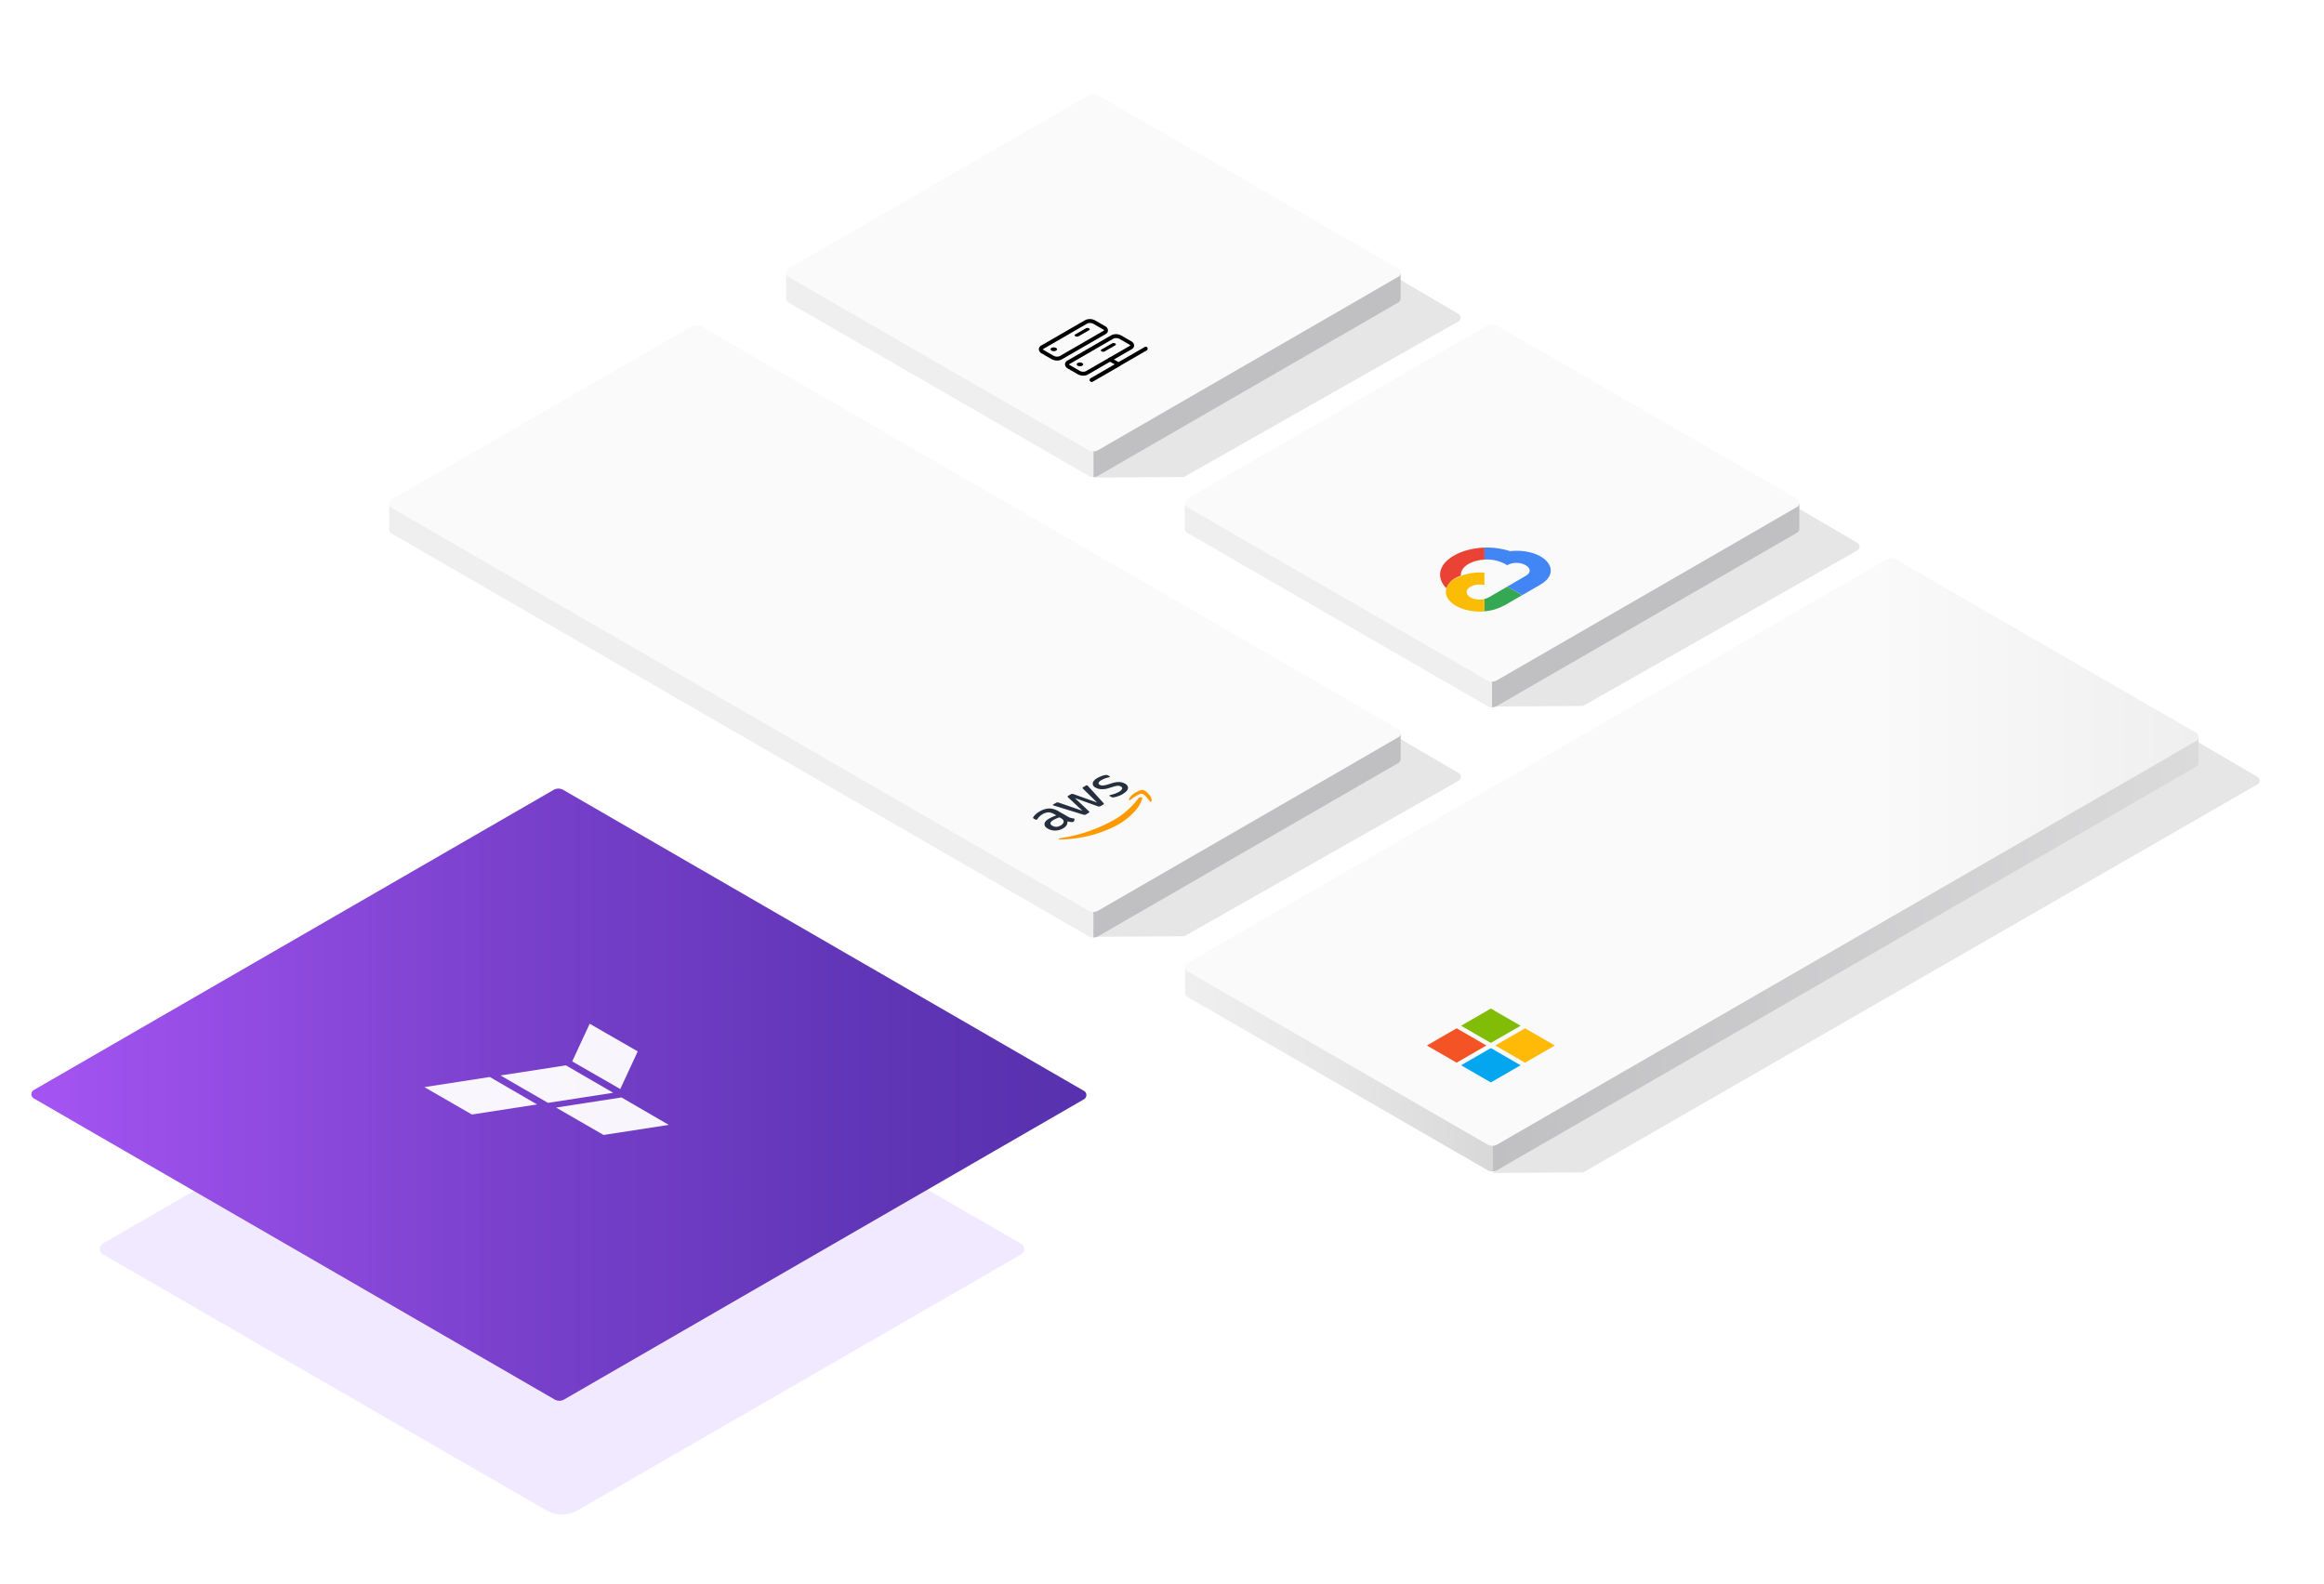 <svg width="628" height="428" viewBox="0 0 628 428" fill="none" xmlns="http://www.w3.org/2000/svg"><path fill="#fff" d="M0 0h628v428H0z"/><path opacity=".1" d="M295.464 253.155l24.566-.158 74.163-42.038a1.183 1.183 0 00.431-1.61 1.172 1.172 0 00-.431-.431l-24.06-14.063.091 15-74.76 43.3z" fill="#000"/><path d="M189.493 88.162l188.331 108.842a1.3 1.3 0 01.652 1.128 1.308 1.308 0 01-.652 1.128l-81.066 46.81a2.61 2.61 0 01-2.605 0L105.822 137.227a1.292 1.292 0 01-.477-.477 1.294 1.294 0 010-1.303c.114-.198.279-.362.477-.476l81.099-46.81a2.594 2.594 0 012.572 0z" fill="url(#prefix__paint0_linear)"/><path d="M105.175 136.099a1.29 1.29 0 00.647 1.128l188.332 108.842a2.62 2.62 0 001.302.349v6.936a2.62 2.62 0 01-1.302-.349L105.822 144.171a1.291 1.291 0 01-.647-1.128v-6.944z" fill="url(#prefix__paint1_linear)"/><path d="M296.758 246.069l81.066-46.809a1.27 1.27 0 00.655-1.128v6.944a1.299 1.299 0 01-.655 1.129l-81.066 46.8a2.62 2.62 0 01-1.302.349v-6.936a2.62 2.62 0 001.302-.349z" fill="url(#prefix__paint2_linear)"/><path d="M288.47 220.649c.241.14.497.254.763.34.273.075.55.133.83.174.079.01.155.035.224.075a.168.168 0 01.085.091.169.169 0 01-.002.125l-.158.464a.262.262 0 01-.133.15.702.702 0 01-.332.074c-.224 0-.431 0-.63-.05-.199-.049-.432-.066-.689-.124.108.747-.29 1.386-1.194 1.908a4.225 4.225 0 01-2.075.564 3.973 3.973 0 01-2.032-.522c-.647-.374-.946-.83-.88-1.311.067-.481.49-.971 1.278-1.419a8.59 8.59 0 01.871-.431c.315-.15.672-.274 1.046-.415l-.556-.324a3.26 3.26 0 00-1.585-.497 3.42 3.42 0 00-1.593.514 3.968 3.968 0 00-.73.539 5.633 5.633 0 00-.564.622 1.588 1.588 0 01-.166.216.722.722 0 01-.1.083.375.375 0 01-.398-.05l-.373-.215a.444.444 0 01-.216-.183.274.274 0 01.058-.216c.166-.28.373-.535.614-.755.314-.3.666-.56 1.045-.771a5.397 5.397 0 012.622-.83c.88.012 1.74.261 2.489.722l2.489 1.427-.008.025zm-1.942 2.489a2.37 2.37 0 00.647-.531.918.918 0 00.241-.705.749.749 0 00-.232-.432 2.724 2.724 0 00-.589-.423l-.316-.182a11.51 11.51 0 00-.829.323c-.274.116-.523.257-.763.39-.507.299-.78.573-.83.83-.05.257.124.498.506.722a1.993 1.993 0 002.165-.042v.05zm6.961-3.062a.832.832 0 01-.373.125 1.442 1.442 0 01-.456-.083l-7.7-2.373a2.33 2.33 0 01-.373-.133c-.116-.074-.124-.149 0-.215l.755-.432a.792.792 0 01.373-.133c.153.007.303.035.448.083l6.339 2.182-3.866-3.609c-.116-.107-.166-.19-.15-.257a.455.455 0 01.224-.215l.614-.357a.914.914 0 01.382-.133c.154.001.306.032.448.091l6.322 2.257-3.8-3.717c-.108-.116-.149-.199-.141-.257.008-.058.083-.141.216-.216l.713-.415a.378.378 0 01.382 0l.108.083c.048.044.092.091.133.141l4.065 4.472c.108.116.149.199.141.266a.42.42 0 01-.216.207l-.655.382a.969.969 0 01-.382.133 1.398 1.398 0 01-.456-.092l-6.115-2.19 3.742 3.518c.116.116.166.199.158.265-.009.067-.092.141-.224.216l-.656.406zm10.014-5.55a7.634 7.634 0 01-1.311.606 7.273 7.273 0 01-1.186.332c-.149.024-.3.024-.448 0a.733.733 0 01-.257-.1l-.39-.224c-.166-.091-.175-.166-.067-.232a.79.79 0 01.166-.067l.266-.066a8.33 8.33 0 001.103-.332 7.414 7.414 0 001.004-.473c.353-.168.644-.444.83-.788.091-.249 0-.465-.332-.647a1.505 1.505 0 00-.739-.191 3.985 3.985 0 00-1.169.216l-1.452.439a5.36 5.36 0 01-2 .258 3.534 3.534 0 01-1.485-.423 1.491 1.491 0 01-.647-.606 1.018 1.018 0 01-.075-.68c.071-.261.209-.498.399-.689.248-.245.527-.457.829-.631.175-.091.357-.19.548-.273.191-.083.39-.166.581-.241l.555-.182c.15-.044.303-.077.457-.1.14-.019.283-.019.423 0a.67.67 0 01.315.108l.365.207c.158.091.183.174.067.241a1.652 1.652 0 01-.382.116 5.993 5.993 0 00-1.767.672 1.807 1.807 0 00-.83.713c-.091.216 0 .415.315.598.237.128.503.191.772.182a5.254 5.254 0 001.261-.24l1.427-.432a5.235 5.235 0 011.917-.257c.498.026.984.168 1.418.415.283.14.521.355.689.622a.99.99 0 01.116.714 1.463 1.463 0 01-.423.73 3.578 3.578 0 01-.863.655v.05z" fill="#252F3E"/><path d="M308.655 215.787c-.655 2.489-3.319 5.202-6.455 7.011a33.833 33.833 0 01-15.722 4.057c-.448 0-.522-.274-.074-.34a42.31 42.31 0 0014.378-4.821 21.808 21.808 0 006.894-6.031c.266-.349 1.087-.291.979.124zm-.141-1.286c-.73-.058-2.323 1.112-3.036 1.659-.216.158-.473.058-.407-.157.423-1.411 3.078-2.605 3.684-2.572.605.033 2.63 1.601 2.414 3.028a.244.244 0 01-.064.135.25.25 0 01-.278.061.249.249 0 01-.114-.096c-.448-.639-1.477-2.016-2.199-2.058z" fill="#F90"/><path opacity=".1" d="M403.182 190.931l24.566-.15 74.162-42.038a1.171 1.171 0 00.438-1.612 1.164 1.164 0 00-.438-.429l-24.06-14.104.083 15-74.751 43.333z" fill="#000"/><path d="M401.88 87.98l-81.074 46.8a1.311 1.311 0 000 2.256l81.074 46.81a2.611 2.611 0 002.605 0l81.09-46.81a1.31 1.31 0 000-2.256l-81.073-46.8a2.607 2.607 0 00-2.622 0z" fill="url(#prefix__paint3_linear)"/><path d="M486.205 135.908a1.29 1.29 0 01-.647 1.128l-81.074 46.809a2.62 2.62 0 01-1.302.349v6.936a2.62 2.62 0 001.302-.349l81.09-46.801a1.309 1.309 0 00.648-1.128v-6.944h-.017z" fill="url(#prefix__paint4_linear)"/><path d="M401.879 183.845l-81.074-46.809a1.29 1.29 0 01-.647-1.128v6.944a1.302 1.302 0 00.647 1.128l81.074 46.801a2.62 2.62 0 001.302.349v-6.936a2.62 2.62 0 01-1.302-.349z" fill="url(#prefix__paint5_linear)"/><path d="M411.328 160.831l4.978-2.887c2.888-1.66 3.576-4.149 1.66-6.264-1.917-2.116-5.899-3.178-9.882-2.738a20.74 20.74 0 00-7.101-.962v3.244c2.013-.16 4.03.267 5.807 1.227l.498.291c3.319-1.925 8.297.962 4.978 2.887l-4.978 2.895 4.04 2.307z" fill="#4285F4"/><path d="M401.132 151.207l-.041-3.228c-4.389.158-8.297 1.66-10.413 3.85-2.115 2.19-2.024 4.978.183 7.152a5.25 5.25 0 012.489-2.796c.458-.249.936-.463 1.427-.639-.224-2.182 2.539-4.09 6.289-4.314l.066-.025z" fill="#EA4335"/><path d="M406.335 163.718l4.978-2.887-4.007-2.307-4.978 2.879a4.323 4.323 0 01-1.253.465v3.319a12.557 12.557 0 005.235-1.51l.025.041z" fill="#34A853"/><path d="M393.351 156.218c-2.763 1.618-3.443 4.065-1.659 6.098 1.783 2.033 5.533 3.194 9.433 2.904v-3.319c-2.315.506-4.787-.481-4.787-1.908s2.489-2.414 4.787-1.908v-3.319a13.891 13.891 0 00-7.733 1.518l-.041-.066z" fill="#FBBC05"/><path opacity=".1" d="M403.269 316.98l24.566-.166 182.167-104.843a1.183 1.183 0 00.59-1.021 1.181 1.181 0 00-.59-1.02l-24.059-14.104.091 15.008L403.269 316.98z" fill="#000"/><path d="M509.746 151.19L320.9 260.223a1.304 1.304 0 00-.653 1.125 1.301 1.301 0 00.653 1.124l81.066 46.809a2.61 2.61 0 002.605 0l188.846-109.025a1.307 1.307 0 00.651-1.128 1.307 1.307 0 00-.651-1.129l-81.066-46.809a2.61 2.61 0 00-2.605 0z" fill="url(#prefix__paint6_linear)"/><path d="M594.073 199.128a1.288 1.288 0 01-.655 1.128L404.572 309.281a2.61 2.61 0 01-1.303.348v6.944c.458 0 .907-.12 1.303-.348L593.418 207.2a1.302 1.302 0 00.655-1.128v-6.944z" fill="url(#prefix__paint7_linear)"/><path d="M401.967 309.281l-81.066-46.809a1.277 1.277 0 01-.655-1.12v6.936a1.299 1.299 0 00.655 1.128l81.066 46.809a2.62 2.62 0 001.302.349v-6.945a2.61 2.61 0 01-1.302-.348z" fill="url(#prefix__paint8_linear)"/><path d="M412.104 287.171l-8.039-4.647 8.039-4.637 8.048 4.637-8.048 4.647z" fill="#FFBA08"/><path d="M402.862 292.505l-8.048-4.638 8.048-4.646 8.039 4.646-8.039 4.638z" fill="#05A6F0"/><path d="M402.853 281.828l-8.039-4.638 8.039-4.646 8.048 4.646-8.048 4.638z" fill="#81BC06"/><path d="M393.612 287.171l-8.039-4.647 8.039-4.646 8.04 4.646-8.04 4.647z" fill="#F35325"/><path opacity=".1" d="M295.37 129.055l24.566-.166 74.163-42.038a1.168 1.168 0 000-2.033l-24.06-14.104.092 15-74.761 43.341z" fill="#000"/><path d="M294.142 25.755l-81.074 46.8a1.311 1.311 0 000 2.257l81.074 46.81a2.61 2.61 0 002.605 0l81.065-46.81a1.302 1.302 0 000-2.256l-81.065-46.801a2.605 2.605 0 00-2.605 0z" fill="url(#prefix__paint9_linear)"/><path d="M378.477 73.684a1.283 1.283 0 01-.656 1.128l-81.065 46.809a2.627 2.627 0 01-1.303.349v6.936a2.627 2.627 0 001.303-.349l81.065-46.8a1.3 1.3 0 00.656-1.129v-6.944z" fill="url(#prefix__paint10_linear)"/><path d="M294.142 121.621l-81.074-46.809a1.282 1.282 0 01-.647-1.128v6.944a1.32 1.32 0 00.647 1.128l81.074 46.801c.396.229.845.349 1.303.349v-6.936c-.458 0-.907-.12-1.303-.349z" fill="url(#prefix__paint11_linear)"/><path d="M292.732 101.511a2.998 2.998 0 01-1.485-.374l-2.63-1.518a1.388 1.388 0 01-.83-1.162 1.165 1.165 0 01.639-1.003l11.897-6.87a2.936 2.936 0 012.688.091l2.63 1.519a1.396 1.396 0 01.83 1.161 1.165 1.165 0 01-.639 1.004l-11.897 6.87c-.37.196-.785.294-1.203.282zm8.827-10.147a1.418 1.418 0 00-.672.141l-11.897 6.87a.328.328 0 00-.108.09c.066.1.158.181.265.233l2.63 1.518a1.893 1.893 0 001.66.092l11.897-6.87a.328.328 0 00.108-.091.665.665 0 00-.266-.232l-2.63-1.519a1.98 1.98 0 00-.987-.232z" fill="#000"/><path d="M291.827 98.972c.482 0 .872-.227.872-.506 0-.28-.39-.506-.872-.506-.481 0-.871.226-.871.506s.39.506.871.506zM301.394 93.297l-2.887 1.66a.989.989 0 01-.83 0c-.249-.15-.282-.374-.058-.498l2.887-1.66a.937.937 0 01.83 0c.249.15.282.373.058.498zM294.972 103.211a.555.555 0 01-.465-.265.535.535 0 01.2-.73l6.512-3.767-1.501-.83a.536.536 0 01.126-.977.528.528 0 01.405.057l2.306 1.327a.538.538 0 01.266.456.555.555 0 01-.266.465l-7.317 4.223a.517.517 0 01-.266.041z" fill="#000"/><path d="M302.281 98.989a.54.54 0 01-.266-.996l7.318-4.223a.527.527 0 01.592.035.527.527 0 01.188.562.54.54 0 01-.249.324l-7.309 4.223a.568.568 0 01-.274.075zM285.663 97.429a3.045 3.045 0 01-1.493-.374l-2.622-1.518a1.394 1.394 0 01-.829-1.161 1.155 1.155 0 01.638-1.004l11.898-6.87a2.935 2.935 0 012.688.092l2.63 1.518a1.392 1.392 0 01.829 1.17 1.163 1.163 0 01-.638.996l-11.898 6.869c-.371.193-.784.29-1.203.282zm8.828-10.147a1.42 1.42 0 00-.672.141l-11.897 6.87a.31.31 0 00-.108.091c.066.1.157.18.265.232l2.63 1.519a1.896 1.896 0 001.66.09l11.888-6.869c.092-.05.108-.09.108-.09s-.049-.117-.257-.233l-2.63-1.519a1.982 1.982 0 00-.987-.232z" fill="#000"/><path d="M284.759 94.89c.481 0 .871-.227.871-.506 0-.28-.39-.506-.871-.506s-.871.227-.871.506c0 .28.39.506.871.506zM294.325 89.215l-2.887 1.66a.989.989 0 01-.83 0c-.257-.15-.282-.374-.058-.498l2.887-1.66a.937.937 0 01.83 0c.249.15.282.374.058.498z" fill="#000"/><path opacity=".5" d="M147.573 266.893L27.829 336.02a1.706 1.706 0 00-.622 2.328c.15.26.363.475.622.626l119.744 69.135a8.558 8.558 0 008.553 0l119.736-69.094a1.71 1.71 0 000-2.954l-119.736-69.168a8.557 8.557 0 00-8.553 0z" fill="#E5D4FF"/><path d="M149.605 213.447L9.128 294.562a1.31 1.31 0 000 2.257l140.734 81.356a2.598 2.598 0 002.597 0l140.461-81.124a1.307 1.307 0 00.651-1.128 1.307 1.307 0 00-.651-1.128l-140.726-81.348a2.6 2.6 0 00-2.589 0z" fill="url(#prefix__paint12_linear)"/><path opacity=".95" fill-rule="evenodd" clip-rule="evenodd" d="M152.924 287.891l-17.672 2.73 12.827 7.409 17.613-2.73-12.768-7.409zm19.406-3.774l-12.984-7.467-4.721 10.171 12.984 7.467 4.721-10.171zm-57.645 9.657l12.827 7.4 17.613-2.721-12.768-7.417-17.672 2.738zm53.256 2.787l-17.672 2.738 12.827 7.401 17.621-2.722-12.776-7.417z" fill="#fff"/><defs><linearGradient id="prefix__paint0_linear" x1="42596" y1="38860.2" x2="132628" y2="38860.2" gradientUnits="userSpaceOnUse"><stop stop-color="#FAFAFA"/><stop offset=".68" stop-color="#FAFAFA"/><stop offset="1" stop-color="#EFEFF0"/></linearGradient><linearGradient id="prefix__paint1_linear" x1="29688.2" y1="32704.8" x2="73329.2" y2="32704.8" gradientUnits="userSpaceOnUse"><stop offset=".01" stop-color="#EFEFF0"/><stop offset=".48" stop-color="#E7E7E8"/><stop offset="1" stop-color="#D8D8D9"/></linearGradient><linearGradient id="prefix__paint2_linear" x1="32244.6" y1="17600.7" x2="40552.7" y2="17600.7" gradientUnits="userSpaceOnUse"><stop stop-color="#C0C0C2"/><stop offset="1" stop-color="#DBDBDC"/></linearGradient><linearGradient id="prefix__paint3_linear" x1="69170.5" y1="20064" x2="102405" y2="20064" gradientUnits="userSpaceOnUse"><stop stop-color="#FAFAFA"/><stop offset=".68" stop-color="#FAFAFA"/><stop offset="1" stop-color="#EFEFF0"/></linearGradient><linearGradient id="prefix__paint4_linear" x1="43143.1" y1="13396.9" x2="51452.9" y2="13396.9" gradientUnits="userSpaceOnUse"><stop stop-color="#C0C0C2"/><stop offset="1" stop-color="#DBDBDC"/></linearGradient><linearGradient id="prefix__paint5_linear" x1="34743.4" y1="13396.9" x2="43051.5" y2="13396.9" gradientUnits="userSpaceOnUse"><stop offset=".01" stop-color="#EFEFF0"/><stop offset=".48" stop-color="#E7E7E8"/><stop offset="1" stop-color="#D8D8D9"/></linearGradient><linearGradient id="prefix__paint6_linear" x1="320.245" y1="230.24" x2="594.072" y2="230.24" gradientUnits="userSpaceOnUse"><stop stop-color="#FAFAFA"/><stop offset=".68" stop-color="#FAFAFA"/><stop offset="1" stop-color="#EFEFF0"/></linearGradient><linearGradient id="prefix__paint7_linear" x1="403.269" y1="257.851" x2="594.073" y2="257.851" gradientUnits="userSpaceOnUse"><stop stop-color="#C0C0C2"/><stop offset="1" stop-color="#DBDBDC"/></linearGradient><linearGradient id="prefix__paint8_linear" x1="320.246" y1="288.963" x2="403.269" y2="288.963" gradientUnits="userSpaceOnUse"><stop offset=".01" stop-color="#EFEFF0"/><stop offset=".48" stop-color="#E7E7E8"/><stop offset="1" stop-color="#D8D8D9"/></linearGradient><linearGradient id="prefix__paint9_linear" x1="47508.8" y1="12758.4" x2="80740" y2="12758.4" gradientUnits="userSpaceOnUse"><stop stop-color="#FAFAFA"/><stop offset=".68" stop-color="#FAFAFA"/><stop offset="1" stop-color="#EFEFF0"/></linearGradient><linearGradient id="prefix__paint10_linear" x1="32252.9" y1="9193" x2="40561" y2="9193" gradientUnits="userSpaceOnUse"><stop stop-color="#C0C0C2"/><stop offset="1" stop-color="#DBDBDC"/></linearGradient><linearGradient id="prefix__paint11_linear" x1="23861.7" y1="9193" x2="32169.8" y2="9193" gradientUnits="userSpaceOnUse"><stop offset=".01" stop-color="#EFEFF0"/><stop offset=".48" stop-color="#E7E7E8"/><stop offset="1" stop-color="#D8D8D9"/></linearGradient><linearGradient id="prefix__paint12_linear" x1="8.481" y1="295.807" x2="293.575" y2="295.807" gradientUnits="userSpaceOnUse"><stop stop-color="#A554F3"/><stop offset=".05" stop-color="#A052EE"/><stop offset=".47" stop-color="#7840CB"/><stop offset=".8" stop-color="#6035B6"/><stop offset="1" stop-color="#5731AE"/></linearGradient></defs></svg>